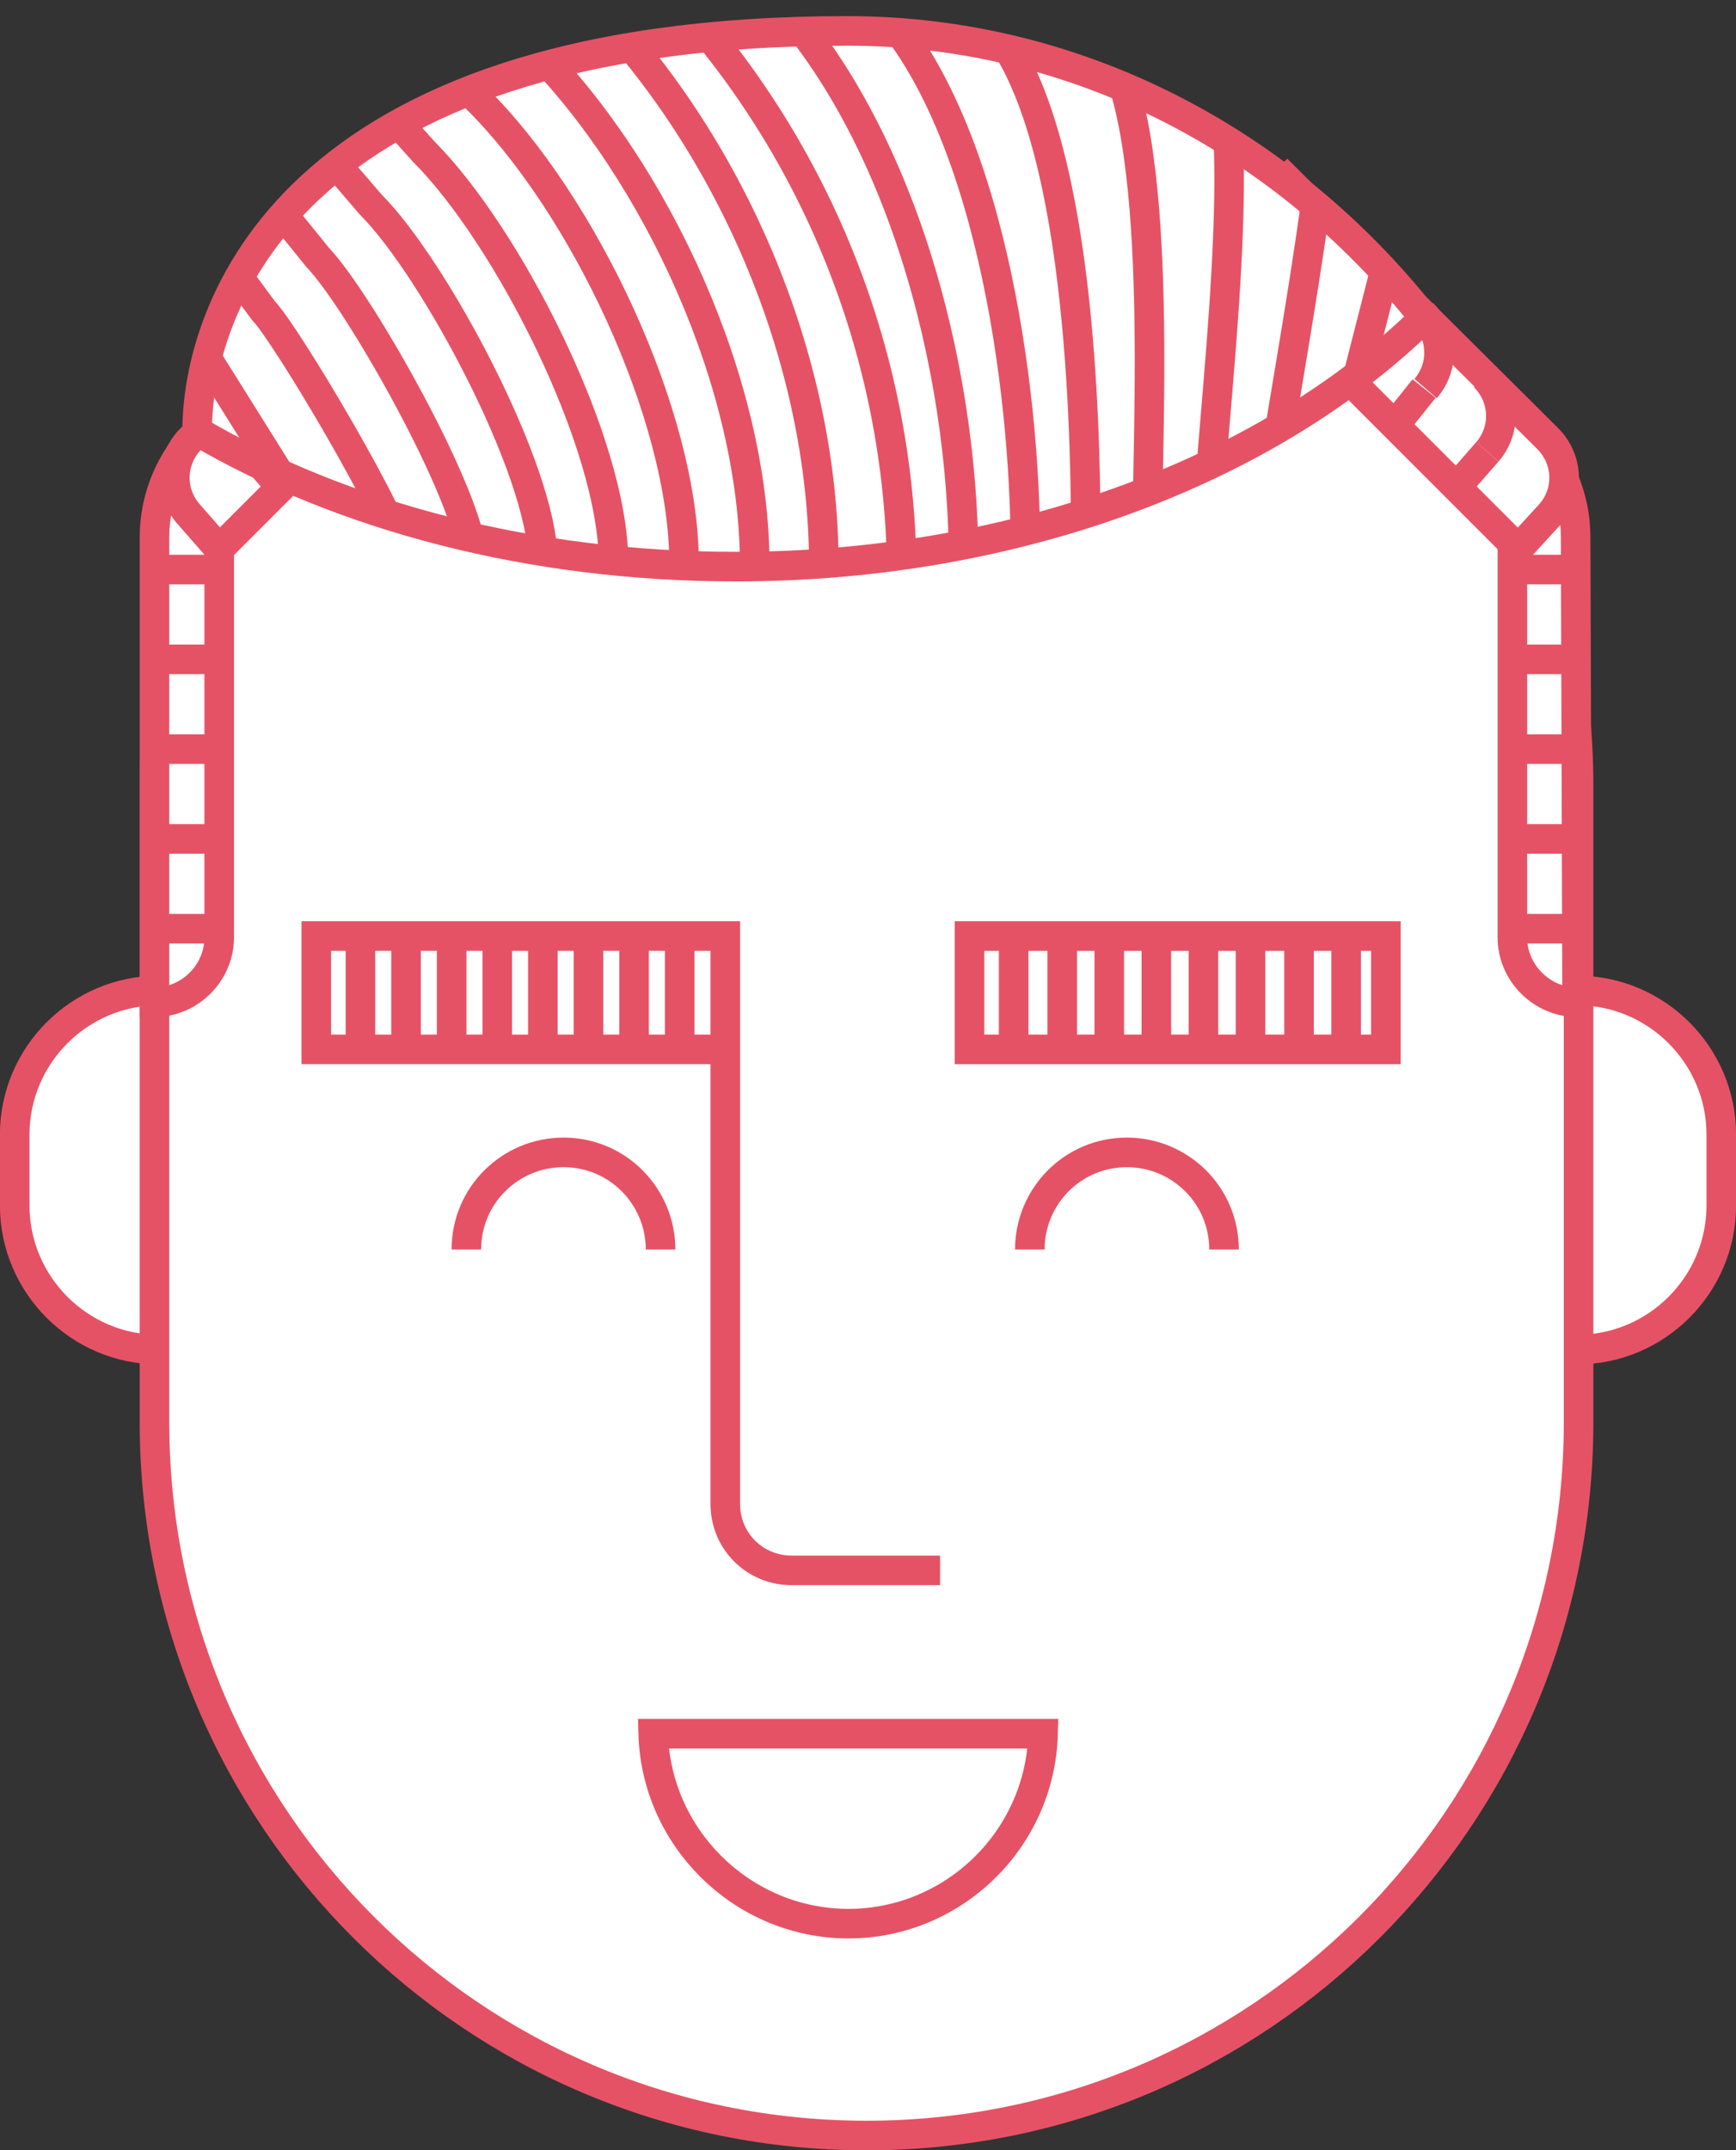 <?xml version="1.0" encoding="utf-8"?>
<!-- Generator: Adobe Illustrator 23.0.2, SVG Export Plug-In . SVG Version: 6.00 Build 0)  -->
<svg version="1.1" id="Layer_1" xmlns="http://www.w3.org/2000/svg" xmlns:xlink="http://www.w3.org/1999/xlink" x="0px" y="0px"
	 viewBox="0 0 118 146.1" style="enable-background:new 0 0 118 146.1;" xml:space="preserve">
<rect x="0" y="0" width="118" height="146.1" fill="#333333" stroke="none"/>
<style type="text/css">
	.st0{clip-path:url(#SVGID_2_);}
	.st1{fill:#FFFFFF;}
	.st2{fill:none;stroke:#E65265;stroke-width:2.01;stroke-miterlimit:10;}
	.st3{fill:none;}
	.st4{clip-path:url(#SVGID_4_);}
	.st5{clip-path:url(#SVGID_6_);}
	.st6{clip-path:url(#SVGID_8_);}
	.st7{clip-path:url(#SVGID_10_);}
	.st8{clip-path:url(#SVGID_12_);}
	.st9{clip-path:url(#SVGID_14_);}
	.st10{clip-path:url(#SVGID_16_);}
	.st11{clip-path:url(#SVGID_18_);}
	.st12{clip-path:url(#SVGID_20_);}
</style>
<title>Asset 3</title>
<g>
	<g id="Layer_1-2">
		<g>
			<defs>
				<rect id="SVGID_1_" y="-19.9" width="118" height="166"/>
			</defs>
			<clipPath id="SVGID_2_">
				<use xlink:href="#SVGID_1_"  style="overflow:visible;"/>
			</clipPath>
			<g class="st0">
				<path class="st1" d="M10.8,91.7L10.8,91.7c-5.4,0-9.8-4.4-9.8-9.8c0,0,0,0,0,0v-4.8c0-5.4,4.4-9.8,9.8-9.8c0,0,0,0,0,0V91.7z"/>
				<path class="st2" d="M10.8,91.7L10.8,91.7c-5.4,0-9.8-4.4-9.8-9.8c0,0,0,0,0,0v-4.8c0-5.4,4.4-9.8,9.8-9.8c0,0,0,0,0,0V91.7z"/>
				<path class="st1" d="M107.2,91.7L107.2,91.7V67.3c5.4,0,9.8,4.4,9.8,9.8c0,0,0,0,0,0v4.8C117,87.3,112.6,91.7,107.2,91.7
					L107.2,91.7"/>
				<path class="st2" d="M107.2,91.7L107.2,91.7V67.3c5.4,0,9.8,4.4,9.8,9.8c0,0,0,0,0,0v4.8C117,87.3,112.6,91.7,107.2,91.7z"/>
				<path class="st1" d="M58.9,145.1L58.9,145.1c-26.7,0-48.3-21.6-48.4-48.3v0V53.4C10.5,26.7,32.2,5,58.9,5
					c26.7,0,48.4,21.7,48.4,48.4v43.4C107.2,123.5,85.6,145.1,58.9,145.1C58.9,145.1,58.9,145.1,58.9,145.1"/>
				<path class="st2" d="M58.9,145.1L58.9,145.1c-26.7,0-48.3-21.6-48.4-48.3v0V53.4C10.5,26.7,32.2,5,58.9,5
					c26.7,0,48.4,21.7,48.4,48.4v43.4C107.2,123.5,85.6,145.1,58.9,145.1C58.9,145.1,58.9,145.1,58.9,145.1z"/>
				<path class="st1" d="M63.9,106.7H53.8c-2.5,0-4.5-2-4.5-4.5c0,0,0,0,0,0V71.3H21.5v-7.7h27.8v17.1"/>
				<path class="st2" d="M63.9,106.7H53.8c-2.5,0-4.5-2-4.5-4.5c0,0,0,0,0,0V71.3H21.5v-7.7h27.8v17.1"/>
				<path class="st1" d="M70.9,117.8c-0.2,7.3-6.3,13.1-13.6,12.9c-7-0.2-12.7-5.9-12.9-12.9H70.9z"/>
				<path class="st2" d="M70.9,117.8c-0.2,7.3-6.3,13.1-13.6,12.9c-7-0.2-12.7-5.9-12.9-12.9H70.9z"/>
				<rect x="65.9" y="63.6" class="st1" width="28.3" height="7.7"/>
				<rect x="65.9" y="63.6" class="st2" width="28.3" height="7.7"/>
				<path class="st1" d="M31.7,84.9c0-3.7,3-6.6,6.6-6.6c3.7,0,6.6,3,6.6,6.6"/>
				<path class="st2" d="M31.7,84.9c0-3.7,3-6.6,6.6-6.6c3.7,0,6.6,3,6.6,6.6"/>
				<path class="st1" d="M83.2,84.9c0-3.7-3-6.6-6.6-6.6c-3.7,0-6.6,3-6.6,6.6"/>
				<path class="st2" d="M83.2,84.9c0-3.7-3-6.6-6.6-6.6c-3.7,0-6.6,3-6.6,6.6"/>
				<line class="st3" x1="24.5" y1="63.6" x2="24.5" y2="71.5"/>
				<line class="st2" x1="24.5" y1="63.6" x2="24.5" y2="71.5"/>
				<line class="st3" x1="27.6" y1="63.6" x2="27.6" y2="71.5"/>
				<line class="st2" x1="27.6" y1="63.6" x2="27.6" y2="71.5"/>
				<line class="st3" x1="30.7" y1="63.6" x2="30.7" y2="71.5"/>
				<line class="st2" x1="30.7" y1="63.6" x2="30.7" y2="71.5"/>
				<line class="st3" x1="33.8" y1="63.6" x2="33.8" y2="71.5"/>
				<line class="st2" x1="33.8" y1="63.6" x2="33.8" y2="71.5"/>
				<line class="st3" x1="36.9" y1="63.6" x2="36.9" y2="71.5"/>
				<line class="st2" x1="36.9" y1="63.6" x2="36.9" y2="71.5"/>
				<line class="st3" x1="40" y1="63.6" x2="40" y2="71.5"/>
				<line class="st2" x1="40" y1="63.6" x2="40" y2="71.5"/>
				<line class="st3" x1="43.1" y1="63.6" x2="43.1" y2="71.5"/>
				<line class="st2" x1="43.1" y1="63.6" x2="43.1" y2="71.5"/>
				<line class="st3" x1="46.2" y1="63.6" x2="46.2" y2="71.5"/>
				<line class="st2" x1="46.2" y1="63.6" x2="46.2" y2="71.5"/>
				<line class="st3" x1="68.9" y1="63.6" x2="68.9" y2="71.5"/>
				<line class="st2" x1="68.9" y1="63.6" x2="68.9" y2="71.5"/>
				<line class="st3" x1="72.2" y1="63.6" x2="72.2" y2="71.5"/>
				<line class="st2" x1="72.2" y1="63.6" x2="72.2" y2="71.5"/>
				<line class="st3" x1="75.4" y1="63.6" x2="75.4" y2="71.5"/>
				<line class="st2" x1="75.4" y1="63.6" x2="75.4" y2="71.5"/>
				<line class="st3" x1="78.6" y1="63.6" x2="78.6" y2="71.5"/>
				<line class="st2" x1="78.6" y1="63.6" x2="78.6" y2="71.5"/>
				<line class="st3" x1="81.8" y1="63.6" x2="81.8" y2="71.5"/>
				<line class="st2" x1="81.8" y1="63.6" x2="81.8" y2="71.5"/>
				<line class="st3" x1="85" y1="63.6" x2="85" y2="71.5"/>
				<line class="st2" x1="85" y1="63.6" x2="85" y2="71.5"/>
				<line class="st3" x1="88.3" y1="63.6" x2="88.3" y2="71.5"/>
				<line class="st2" x1="88.3" y1="63.6" x2="88.3" y2="71.5"/>
				<line class="st3" x1="91.5" y1="63.6" x2="91.5" y2="71.5"/>
				<line class="st2" x1="91.5" y1="63.6" x2="91.5" y2="71.5"/>
				<path class="st1" d="M10.5,68.1L10.5,68.1c2.4,0,4.4-2,4.4-4.4l0,0V28l-1.4,1.3c-1.9,1.9-3,4.5-3,7.2L10.5,68.1z"/>
			</g>
		</g>
		<g>
			<defs>
				<path id="SVGID_3_" d="M13.5,29.3c-1.9,1.9-3,4.5-3,7.2v31.6c2.4,0,4.4-2,4.4-4.4l0,0V28L13.5,29.3z"/>
			</defs>
			<clipPath id="SVGID_4_">
				<use xlink:href="#SVGID_3_"  style="overflow:visible;"/>
			</clipPath>
			<g class="st4">
				<g>
					<defs>
						<rect id="SVGID_5_" y="-19.9" width="118" height="166"/>
					</defs>
					<clipPath id="SVGID_6_">
						<use xlink:href="#SVGID_5_"  style="overflow:visible;"/>
					</clipPath>
					<g class="st5">
						<line class="st3" x1="9" y1="63.1" x2="17.2" y2="63.1"/>
						<line class="st2" x1="9" y1="63.1" x2="17.2" y2="63.1"/>
						<line class="st3" x1="9" y1="57" x2="17.2" y2="57"/>
						<line class="st2" x1="9" y1="57" x2="17.2" y2="57"/>
						<line class="st3" x1="9" y1="50.9" x2="17.2" y2="50.9"/>
						<line class="st2" x1="9" y1="50.9" x2="17.2" y2="50.9"/>
						<line class="st3" x1="9" y1="44.8" x2="17.2" y2="44.8"/>
						<line class="st2" x1="9" y1="44.8" x2="17.2" y2="44.8"/>
						<line class="st3" x1="9" y1="38.7" x2="17.2" y2="38.7"/>
						<line class="st2" x1="9" y1="38.7" x2="17.2" y2="38.7"/>
					</g>
				</g>
			</g>
		</g>
		<g>
			<defs>
				<rect id="SVGID_7_" y="-19.9" width="118" height="166"/>
			</defs>
			<clipPath id="SVGID_8_">
				<use xlink:href="#SVGID_7_"  style="overflow:visible;"/>
			</clipPath>
			<g class="st6">
				<path class="st2" d="M10.5,68.1L10.5,68.1c2.4,0,4.4-2,4.4-4.4l0,0V28l-1.4,1.3c-1.9,1.9-3,4.5-3,7.2L10.5,68.1z"/>
				<line class="st3" x1="12.8" y1="34.9" x2="14.9" y2="37.3"/>
				<line class="st2" x1="12.8" y1="34.9" x2="14.9" y2="37.3"/>
				<path class="st1" d="M13,29.8c-1.4,1.4-1.5,3.6-0.2,5.1"/>
				<path class="st2" d="M13,29.8c-1.4,1.4-1.5,3.6-0.2,5.1"/>
				<path class="st1" d="M14.9,37.3l20.5-20.5l-4.7-4.7L13,29.8c-1.4,1.4-1.5,3.6-0.2,5.1L14.9,37.3z"/>
				<path class="st2" d="M14.9,37.3l20.5-20.5l-4.7-4.7L13,29.8c-1.4,1.4-1.5,3.6-0.2,5.1L14.9,37.3z"/>
				<line class="st3" x1="17" y1="30.7" x2="19.1" y2="33.1"/>
				<line class="st2" x1="17" y1="30.7" x2="19.1" y2="33.1"/>
				<path class="st1" d="M17.2,25.6c-1.4,1.4-1.5,3.6-0.2,5.1"/>
				<path class="st2" d="M17.2,25.6c-1.4,1.4-1.5,3.6-0.2,5.1"/>
				<line class="st3" x1="19.1" y1="28.6" x2="21.2" y2="31"/>
				<line class="st2" x1="19.1" y1="28.6" x2="21.2" y2="31"/>
				<path class="st1" d="M19.3,23.4c-1.4,1.4-1.5,3.6-0.2,5.1"/>
				<path class="st2" d="M19.3,23.4c-1.4,1.4-1.5,3.6-0.2,5.1"/>
				<line class="st3" x1="21.3" y1="26.4" x2="23.3" y2="28.9"/>
				<line class="st2" x1="21.3" y1="26.4" x2="23.3" y2="28.9"/>
				<path class="st1" d="M21.5,21.3c-1.4,1.4-1.5,3.6-0.2,5.1"/>
				<path class="st2" d="M21.5,21.3c-1.4,1.4-1.5,3.6-0.2,5.1"/>
				<line class="st3" x1="23.4" y1="24.3" x2="25.5" y2="26.7"/>
				<line class="st2" x1="23.4" y1="24.3" x2="25.5" y2="26.7"/>
				<path class="st1" d="M23.6,19.2c-1.4,1.4-1.5,3.6-0.2,5.1"/>
				<path class="st2" d="M23.6,19.2c-1.4,1.4-1.5,3.6-0.2,5.1"/>
				<line class="st3" x1="25.5" y1="22.2" x2="27.6" y2="24.6"/>
				<line class="st2" x1="25.5" y1="22.2" x2="27.6" y2="24.6"/>
				<path class="st1" d="M25.7,17.1c-1.4,1.4-1.5,3.6-0.2,5.1"/>
				<path class="st2" d="M25.7,17.1c-1.4,1.4-1.5,3.6-0.2,5.1"/>
				<line class="st3" x1="27.6" y1="20.1" x2="29.7" y2="22.5"/>
				<line class="st2" x1="27.6" y1="20.1" x2="29.7" y2="22.5"/>
				<path class="st1" d="M27.8,15c-1.4,1.4-1.5,3.6-0.2,5.1"/>
				<path class="st2" d="M27.8,15c-1.4,1.4-1.5,3.6-0.2,5.1"/>
				<line class="st3" x1="29.7" y1="18" x2="31.8" y2="20.4"/>
				<line class="st2" x1="29.7" y1="18" x2="31.8" y2="20.4"/>
				<path class="st1" d="M29.9,12.9c-1.4,1.4-1.5,3.6-0.2,5.1"/>
				<path class="st2" d="M29.9,12.9c-1.4,1.4-1.5,3.6-0.2,5.1"/>
				<path class="st1" d="M107.2,68.1L107.2,68.1c-2.4,0-4.4-2-4.4-4.4l0,0V28l1.3,1.3c1.9,1.9,3,4.5,3,7.2L107.2,68.1z"/>
			</g>
		</g>
		<g>
			<defs>
				<path id="SVGID_9_" d="M102.9,63.7c0,2.4,2,4.4,4.4,4.3V36.5c0-2.7-1.1-5.3-3-7.2l-1.3-1.3L102.9,63.7z"/>
			</defs>
			<clipPath id="SVGID_10_">
				<use xlink:href="#SVGID_9_"  style="overflow:visible;"/>
			</clipPath>
			<g class="st7">
				<g>
					<defs>
						<rect id="SVGID_11_" y="-19.9" width="118" height="166"/>
					</defs>
					<clipPath id="SVGID_12_">
						<use xlink:href="#SVGID_11_"  style="overflow:visible;"/>
					</clipPath>
					<g class="st8">
						<line class="st3" x1="108.7" y1="63.1" x2="100.5" y2="63.1"/>
						<line class="st2" x1="108.7" y1="63.1" x2="100.5" y2="63.1"/>
						<line class="st3" x1="108.7" y1="57" x2="100.5" y2="57"/>
						<line class="st2" x1="108.7" y1="57" x2="100.5" y2="57"/>
						<line class="st3" x1="108.7" y1="50.9" x2="100.5" y2="50.9"/>
						<line class="st2" x1="108.7" y1="50.9" x2="100.5" y2="50.9"/>
						<line class="st3" x1="108.7" y1="44.8" x2="100.5" y2="44.8"/>
						<line class="st2" x1="108.7" y1="44.8" x2="100.5" y2="44.8"/>
						<line class="st3" x1="108.7" y1="38.7" x2="100.5" y2="38.7"/>
						<line class="st2" x1="108.7" y1="38.7" x2="100.5" y2="38.7"/>
					</g>
				</g>
			</g>
		</g>
		<g>
			<defs>
				<rect id="SVGID_13_" y="-19.9" width="118" height="166"/>
			</defs>
			<clipPath id="SVGID_14_">
				<use xlink:href="#SVGID_13_"  style="overflow:visible;"/>
			</clipPath>
			<g class="st9">
				<path class="st2" d="M107.2,68.1L107.2,68.1c-2.4,0-4.4-2-4.4-4.4l0,0V28l1.3,1.3c1.9,1.9,3,4.5,3,7.2L107.2,68.1z"/>
				<path class="st1" d="M103.2,37.3L82.8,16.9l4.7-4.7l17.7,17.6c1.4,1.4,1.5,3.6,0.2,5.1L103.2,37.3z"/>
				<path class="st2" d="M103.2,37.3L82.8,16.9l4.7-4.7l17.7,17.6c1.4,1.4,1.5,3.6,0.2,5.1L103.2,37.3z"/>
				<line class="st3" x1="101.1" y1="30.7" x2="99" y2="33.1"/>
				<line class="st2" x1="101.1" y1="30.7" x2="99" y2="33.1"/>
				<path class="st1" d="M100.9,25.6c1.4,1.4,1.5,3.6,0.2,5.1"/>
				<path class="st2" d="M100.9,25.6c1.4,1.4,1.5,3.6,0.2,5.1"/>
				<line class="st3" x1="96.8" y1="26.4" x2="94.8" y2="28.9"/>
				<line class="st2" x1="96.8" y1="26.4" x2="94.8" y2="28.9"/>
				<path class="st1" d="M96.7,21.3c1.4,1.4,1.5,3.6,0.2,5.1"/>
				<path class="st2" d="M96.7,21.3c1.4,1.4,1.5,3.6,0.2,5.1"/>
				<line class="st3" x1="92.6" y1="22.2" x2="90.5" y2="24.6"/>
				<line class="st2" x1="92.6" y1="22.2" x2="90.5" y2="24.6"/>
				<path class="st1" d="M92.4,17.1c1.4,1.4,1.5,3.6,0.2,5.1"/>
				<path class="st2" d="M92.4,17.1c1.4,1.4,1.5,3.6,0.2,5.1"/>
				<line class="st3" x1="90.5" y1="20.1" x2="88.4" y2="22.5"/>
				<line class="st2" x1="90.5" y1="20.1" x2="88.4" y2="22.5"/>
				<path class="st1" d="M90.3,15c1.4,1.4,1.5,3.6,0.2,5.1"/>
				<path class="st2" d="M90.3,15c1.4,1.4,1.5,3.6,0.2,5.1"/>
				<line class="st3" x1="88.4" y1="18" x2="86.3" y2="20.4"/>
				<line class="st2" x1="88.4" y1="18" x2="86.3" y2="20.4"/>
				<path class="st1" d="M88.2,12.9c1.4,1.4,1.5,3.6,0.2,5.1"/>
				<path class="st2" d="M88.2,12.9c1.4,1.4,1.5,3.6,0.2,5.1"/>
				<path class="st1" d="M13.4,29.3c9.9,5.8,22.7,9.2,36.6,9.2c19.3,0,36.4-6.7,46.8-16.9C87.4,9.7,73.3,2.1,57.6,2.1
					C19.3,2.1,13.4,21.3,13.4,29.3"/>
			</g>
		</g>
		<g>
			<defs>
				<path id="SVGID_15_" d="M13.4,29.3c9.9,5.8,22.7,9.2,36.6,9.2c19.3,0,36.4-6.7,46.8-16.9C87.4,9.7,73.3,2.1,57.6,2.1
					C19.3,2.1,13.4,21.3,13.4,29.3"/>
			</defs>
			<clipPath id="SVGID_16_">
				<use xlink:href="#SVGID_15_"  style="overflow:visible;"/>
			</clipPath>
			<g class="st10">
				<g>
					<defs>
						<rect id="SVGID_17_" y="-19.9" width="118" height="166"/>
					</defs>
					<clipPath id="SVGID_18_">
						<use xlink:href="#SVGID_17_"  style="overflow:visible;"/>
					</clipPath>
					<g class="st11">
						<line class="st2" x1="24" y1="40.2" x2="10.1" y2="18"/>
						<path class="st2" d="M28.6,41.1l-1.3-3.2c0-2-7.9-15.3-9.4-16.8l-5.9-8"/>
						<path class="st2" d="M33.2,42.1L32.1,38c0-4-7.7-17.6-10.5-20.5L14,8.1"/>
						<path class="st2" d="M37.8,43l-0.9-4.9c0-6.1-7.4-19.9-11.7-24.2L16,3.2"/>
						<path class="st2" d="M42.4,43.9l-0.7-5.7c0-8.1-7.2-22.2-12.9-27.9l-10.8-12"/>
						<path class="st2" d="M47,44.8l-0.5-6.5c0-10.1-6.9-24.5-14.1-31.6L19.9-6.7"/>
						<path class="st2" d="M51.6,45.7l-0.3-7.3c0-12.2-6.6-26.7-15.2-35.3L21.9-11.6"/>
						<path class="st2" d="M56.2,46.6L56,38.5c0-14.2-6.4-29-16.4-39l-15.8-16"/>
						<path class="st2" d="M61.3,48.1v-8.7c0-15.6-6.2-30.6-17.3-41.6L27.1-19.2"/>
						<path class="st2" d="M65.3,46.5l0.2-8.2c0-13.4-4.3-30-13.8-39.5l-14-16.5"/>
						<path class="st2" d="M69.3,45l0.4-7.6c0-11.2-2.5-29.5-10.4-37.4L48.2-16"/>
						<path class="st2" d="M73.3,43.5l0.5-7.1c0-8.9-0.6-28.9-6.9-35.2l-8.2-15.6"/>
						<path class="st2" d="M77.3,41.9l0.7-6.6c0-6.7,1.2-28.4-3.5-33.1l-5.2-15.1"/>
						<path class="st2" d="M81.3,40.4l0.9-6c0-4.5,3.1-27.8-0.1-30.9l-2.3-14.7"/>
						<path class="st2" d="M85.3,38.9l1.1-5.5c0-2.2,5-27.2,3.4-28.8l0.6-14.2"/>
						<line class="st2" x1="89.3" y1="37.3" x2="100.9" y2="-8.1"/>
					</g>
				</g>
			</g>
		</g>
		<g>
			<defs>
				<rect id="SVGID_19_" y="-19.9" width="118" height="166"/>
			</defs>
			<clipPath id="SVGID_20_">
				<use xlink:href="#SVGID_19_"  style="overflow:visible;"/>
			</clipPath>
			<g class="st12">
				<path class="st2" d="M13.4,29.3c9.9,5.8,22.7,9.2,36.6,9.2c19.3,0,36.4-6.7,46.8-16.9C87.4,9.7,73.3,2.1,57.6,2.1
					C19.3,2.1,13.4,21.3,13.4,29.3z"/>
			</g>
		</g>
	</g>
</g>
</svg>
